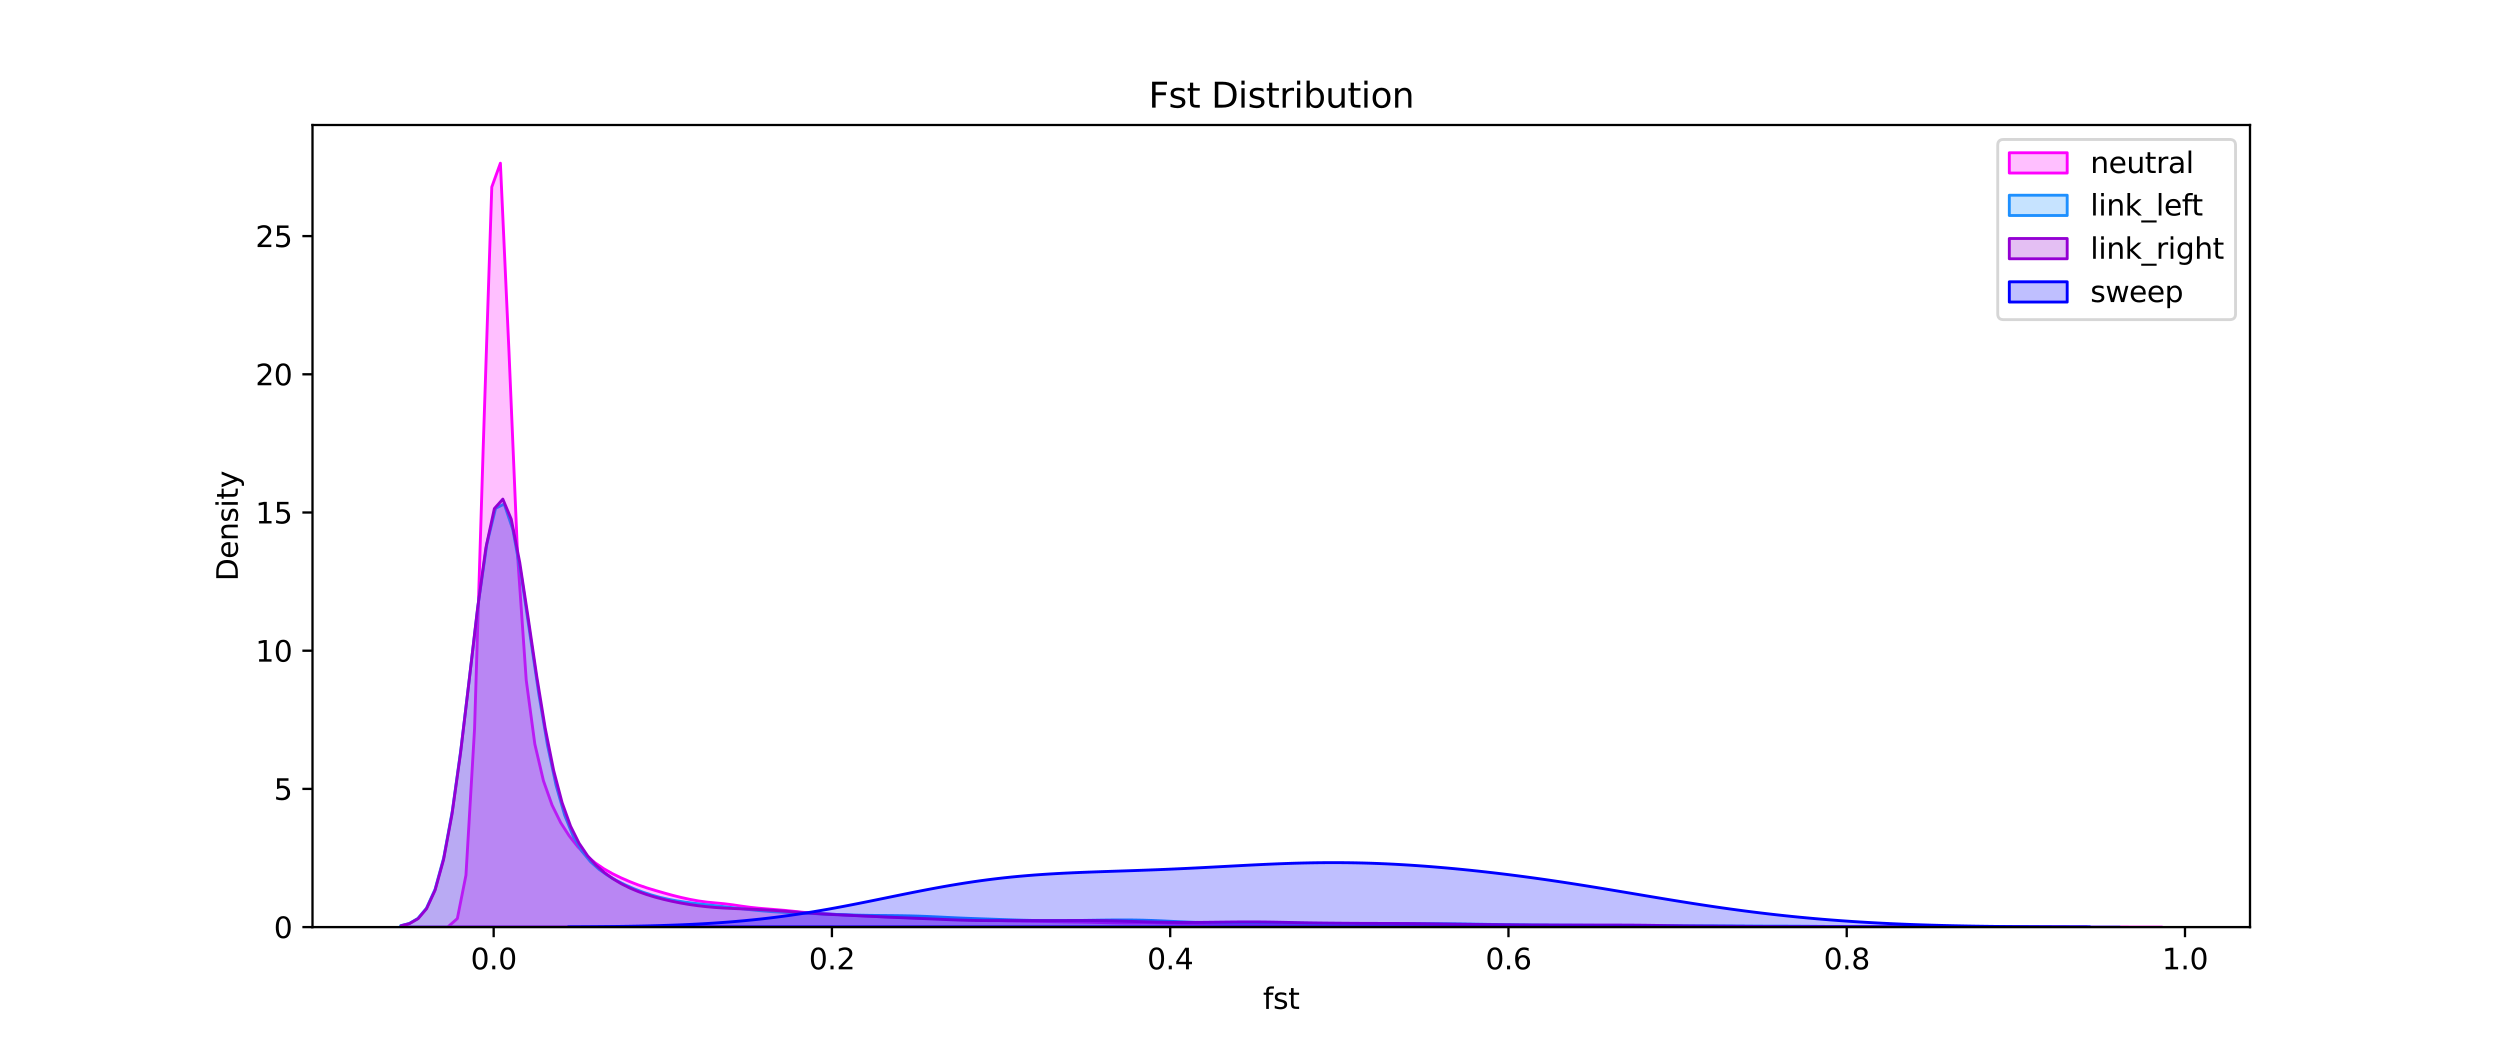 <?xml version="1.0" encoding="utf-8" standalone="no"?>
<!DOCTYPE svg PUBLIC "-//W3C//DTD SVG 1.1//EN"
  "http://www.w3.org/Graphics/SVG/1.1/DTD/svg11.dtd">
<svg xmlns:xlink="http://www.w3.org/1999/xlink" width="864pt" height="360pt" viewBox="0 0 864 360" xmlns="http://www.w3.org/2000/svg" version="1.1">
 <defs>
  <style type="text/css">*{stroke-linejoin: round; stroke-linecap: butt}</style>
 </defs>
 <g id="figure_1">
  <g id="patch_1">
   <path d="M 0 360 
L 864 360 
L 864 0 
L 0 0 
z
" style="fill: #ffffff"/>
  </g>
  <g id="axes_1">
   <g id="patch_2">
    <path d="M 108 320.4 
L 777.6 320.4 
L 777.6 43.2 
L 108 43.2 
z
" style="fill: #ffffff"/>
   </g>
   <g id="PolyCollection_1">
    <defs>
     <path id="ma7f052e41a" d="M 155.083 -39.906 
L 155.083 -39.6 
L 158.058 -39.6 
L 161.033 -39.6 
L 164.008 -39.6 
L 166.984 -39.6 
L 169.959 -39.6 
L 172.934 -39.6 
L 175.91 -39.6 
L 178.885 -39.6 
L 181.86 -39.6 
L 184.835 -39.6 
L 187.811 -39.6 
L 190.786 -39.6 
L 193.761 -39.6 
L 196.737 -39.6 
L 199.712 -39.6 
L 202.687 -39.6 
L 205.662 -39.6 
L 208.638 -39.6 
L 211.613 -39.6 
L 214.588 -39.6 
L 217.564 -39.6 
L 220.539 -39.6 
L 223.514 -39.6 
L 226.489 -39.6 
L 229.465 -39.6 
L 232.44 -39.6 
L 235.415 -39.6 
L 238.39 -39.6 
L 241.366 -39.6 
L 244.341 -39.6 
L 247.316 -39.6 
L 250.292 -39.6 
L 253.267 -39.6 
L 256.242 -39.6 
L 259.217 -39.6 
L 262.193 -39.6 
L 265.168 -39.6 
L 268.143 -39.6 
L 271.119 -39.6 
L 274.094 -39.6 
L 277.069 -39.6 
L 280.044 -39.6 
L 283.02 -39.6 
L 285.995 -39.6 
L 288.97 -39.6 
L 291.946 -39.6 
L 294.921 -39.6 
L 297.896 -39.6 
L 300.871 -39.6 
L 303.847 -39.6 
L 306.822 -39.6 
L 309.797 -39.6 
L 312.773 -39.6 
L 315.748 -39.6 
L 318.723 -39.6 
L 321.698 -39.6 
L 324.674 -39.6 
L 327.649 -39.6 
L 330.624 -39.6 
L 333.599 -39.6 
L 336.575 -39.6 
L 339.55 -39.6 
L 342.525 -39.6 
L 345.501 -39.6 
L 348.476 -39.6 
L 351.451 -39.6 
L 354.426 -39.6 
L 357.402 -39.6 
L 360.377 -39.6 
L 363.352 -39.6 
L 366.328 -39.6 
L 369.303 -39.6 
L 372.278 -39.6 
L 375.253 -39.6 
L 378.229 -39.6 
L 381.204 -39.6 
L 384.179 -39.6 
L 387.155 -39.6 
L 390.13 -39.6 
L 393.105 -39.6 
L 396.08 -39.6 
L 399.056 -39.6 
L 402.031 -39.6 
L 405.006 -39.6 
L 407.982 -39.6 
L 410.957 -39.6 
L 413.932 -39.6 
L 416.907 -39.6 
L 419.883 -39.6 
L 422.858 -39.6 
L 425.833 -39.6 
L 428.809 -39.6 
L 431.784 -39.6 
L 434.759 -39.6 
L 437.734 -39.6 
L 440.71 -39.6 
L 443.685 -39.6 
L 446.66 -39.6 
L 449.635 -39.6 
L 452.611 -39.6 
L 455.586 -39.6 
L 458.561 -39.6 
L 461.537 -39.6 
L 464.512 -39.6 
L 467.487 -39.6 
L 470.462 -39.6 
L 473.438 -39.6 
L 476.413 -39.6 
L 479.388 -39.6 
L 482.364 -39.6 
L 485.339 -39.6 
L 488.314 -39.6 
L 491.289 -39.6 
L 494.265 -39.6 
L 497.24 -39.6 
L 500.215 -39.6 
L 503.191 -39.6 
L 506.166 -39.6 
L 509.141 -39.6 
L 512.116 -39.6 
L 515.092 -39.6 
L 518.067 -39.6 
L 521.042 -39.6 
L 524.018 -39.6 
L 526.993 -39.6 
L 529.968 -39.6 
L 532.943 -39.6 
L 535.919 -39.6 
L 538.894 -39.6 
L 541.869 -39.6 
L 544.844 -39.6 
L 547.82 -39.6 
L 550.795 -39.6 
L 553.77 -39.6 
L 556.746 -39.6 
L 559.721 -39.6 
L 562.696 -39.6 
L 565.671 -39.6 
L 568.647 -39.6 
L 571.622 -39.6 
L 574.597 -39.6 
L 577.573 -39.6 
L 580.548 -39.6 
L 583.523 -39.6 
L 586.498 -39.6 
L 589.474 -39.6 
L 592.449 -39.6 
L 595.424 -39.6 
L 598.4 -39.6 
L 601.375 -39.6 
L 604.35 -39.6 
L 607.325 -39.6 
L 610.301 -39.6 
L 613.276 -39.6 
L 616.251 -39.6 
L 619.227 -39.6 
L 622.202 -39.6 
L 625.177 -39.6 
L 628.152 -39.6 
L 631.128 -39.6 
L 634.103 -39.6 
L 637.078 -39.6 
L 640.053 -39.6 
L 643.029 -39.6 
L 646.004 -39.6 
L 648.979 -39.6 
L 651.955 -39.6 
L 654.93 -39.6 
L 657.905 -39.6 
L 660.88 -39.6 
L 663.856 -39.6 
L 666.831 -39.6 
L 669.806 -39.6 
L 672.782 -39.6 
L 675.757 -39.6 
L 678.732 -39.6 
L 681.707 -39.6 
L 684.683 -39.6 
L 687.658 -39.6 
L 690.633 -39.6 
L 693.609 -39.6 
L 696.584 -39.6 
L 699.559 -39.6 
L 702.534 -39.6 
L 705.51 -39.6 
L 708.485 -39.6 
L 711.46 -39.6 
L 714.436 -39.6 
L 717.411 -39.6 
L 720.386 -39.6 
L 723.361 -39.6 
L 726.337 -39.6 
L 729.312 -39.6 
L 732.287 -39.6 
L 735.263 -39.6 
L 738.238 -39.6 
L 741.213 -39.6 
L 744.188 -39.6 
L 747.164 -39.6 
L 747.164 -39.6 
L 747.164 -39.6 
L 744.188 -39.6 
L 741.213 -39.6 
L 738.238 -39.601 
L 735.263 -39.602 
L 732.287 -39.603 
L 729.312 -39.603 
L 726.337 -39.603 
L 723.361 -39.603 
L 720.386 -39.603 
L 717.411 -39.604 
L 714.436 -39.605 
L 711.46 -39.607 
L 708.485 -39.609 
L 705.51 -39.611 
L 702.534 -39.612 
L 699.559 -39.61 
L 696.584 -39.608 
L 693.609 -39.606 
L 690.633 -39.607 
L 687.658 -39.608 
L 684.683 -39.611 
L 681.707 -39.614 
L 678.732 -39.615 
L 675.757 -39.615 
L 672.782 -39.615 
L 669.806 -39.614 
L 666.831 -39.613 
L 663.856 -39.615 
L 660.88 -39.619 
L 657.905 -39.622 
L 654.93 -39.625 
L 651.955 -39.628 
L 648.979 -39.632 
L 646.004 -39.636 
L 643.029 -39.641 
L 640.053 -39.646 
L 637.078 -39.651 
L 634.103 -39.656 
L 631.128 -39.66 
L 628.152 -39.662 
L 625.177 -39.665 
L 622.202 -39.667 
L 619.227 -39.666 
L 616.251 -39.662 
L 613.276 -39.66 
L 610.301 -39.66 
L 607.325 -39.664 
L 604.35 -39.675 
L 601.375 -39.689 
L 598.4 -39.697 
L 595.424 -39.699 
L 592.449 -39.703 
L 589.474 -39.711 
L 586.498 -39.724 
L 583.523 -39.739 
L 580.548 -39.758 
L 577.573 -39.778 
L 574.597 -39.794 
L 571.622 -39.8 
L 568.647 -39.802 
L 565.671 -39.806 
L 562.696 -39.811 
L 559.721 -39.814 
L 556.746 -39.819 
L 553.77 -39.829 
L 550.795 -39.845 
L 547.82 -39.863 
L 544.844 -39.873 
L 541.869 -39.871 
L 538.894 -39.863 
L 535.919 -39.862 
L 532.943 -39.87 
L 529.968 -39.878 
L 526.993 -39.879 
L 524.018 -39.875 
L 521.042 -39.875 
L 518.067 -39.887 
L 515.092 -39.909 
L 512.116 -39.937 
L 509.141 -39.968 
L 506.166 -39.992 
L 503.191 -40.009 
L 500.215 -40.029 
L 497.24 -40.056 
L 494.265 -40.078 
L 491.289 -40.089 
L 488.314 -40.093 
L 485.339 -40.101 
L 482.364 -40.118 
L 479.388 -40.14 
L 476.413 -40.167 
L 473.438 -40.202 
L 470.462 -40.235 
L 467.487 -40.256 
L 464.512 -40.267 
L 461.537 -40.276 
L 458.561 -40.285 
L 455.586 -40.305 
L 452.611 -40.34 
L 449.635 -40.378 
L 446.66 -40.402 
L 443.685 -40.408 
L 440.71 -40.411 
L 437.734 -40.428 
L 434.759 -40.465 
L 431.784 -40.508 
L 428.809 -40.547 
L 425.833 -40.589 
L 422.858 -40.644 
L 419.883 -40.702 
L 416.907 -40.746 
L 413.932 -40.776 
L 410.957 -40.802 
L 407.982 -40.831 
L 405.006 -40.869 
L 402.031 -40.923 
L 399.056 -40.974 
L 396.08 -40.996 
L 393.105 -40.989 
L 390.13 -40.979 
L 387.155 -41 
L 384.179 -41.06 
L 381.204 -41.145 
L 378.229 -41.232 
L 375.253 -41.303 
L 372.278 -41.349 
L 369.303 -41.379 
L 366.328 -41.422 
L 363.352 -41.482 
L 360.377 -41.547 
L 357.402 -41.602 
L 354.426 -41.639 
L 351.451 -41.675 
L 348.476 -41.741 
L 345.501 -41.843 
L 342.525 -41.962 
L 339.55 -42.08 
L 336.575 -42.196 
L 333.599 -42.321 
L 330.624 -42.437 
L 327.649 -42.518 
L 324.674 -42.568 
L 321.698 -42.616 
L 318.723 -42.688 
L 315.748 -42.784 
L 312.773 -42.893 
L 309.797 -43.003 
L 306.822 -43.108 
L 303.847 -43.217 
L 300.871 -43.343 
L 297.896 -43.488 
L 294.921 -43.646 
L 291.946 -43.811 
L 288.97 -43.977 
L 285.995 -44.127 
L 283.02 -44.271 
L 280.044 -44.468 
L 277.069 -44.755 
L 274.094 -45.08 
L 271.119 -45.376 
L 268.143 -45.631 
L 265.168 -45.868 
L 262.193 -46.118 
L 259.217 -46.431 
L 256.242 -46.838 
L 253.267 -47.283 
L 250.292 -47.661 
L 247.316 -47.941 
L 244.341 -48.225 
L 241.366 -48.634 
L 238.39 -49.181 
L 235.415 -49.831 
L 232.44 -50.574 
L 229.465 -51.395 
L 226.489 -52.253 
L 223.514 -53.153 
L 220.539 -54.173 
L 217.564 -55.342 
L 214.588 -56.636 
L 211.613 -58.086 
L 208.638 -59.775 
L 205.662 -61.798 
L 202.687 -64.276 
L 199.712 -67.341 
L 196.737 -71.082 
L 193.761 -75.708 
L 190.786 -81.763 
L 187.811 -90.17 
L 184.835 -102.841 
L 181.86 -124.991 
L 178.885 -167.86 
L 175.91 -238.322 
L 172.934 -303.6 
L 169.959 -295.362 
L 166.984 -204.95 
L 164.008 -108.138 
L 161.033 -57.531 
L 158.058 -42.55 
L 155.083 -39.906 
z
" style="stroke: #ff00ff"/>
    </defs>
    <g clip-path="url(#p140a072933)">
     <use xlink:href="#ma7f052e41a" x="0" y="360" style="fill: #ff00ff; fill-opacity: 0.25; stroke: #ff00ff"/>
    </g>
   </g>
   <g id="PolyCollection_2">
    <defs>
     <path id="mcd2029bd03" d="M 138.436 -40.068 
L 138.436 -39.6 
L 141.422 -39.6 
L 144.407 -39.6 
L 147.392 -39.6 
L 150.377 -39.6 
L 153.363 -39.6 
L 156.348 -39.6 
L 159.333 -39.6 
L 162.319 -39.6 
L 165.304 -39.6 
L 168.289 -39.6 
L 171.274 -39.6 
L 174.26 -39.6 
L 177.245 -39.6 
L 180.23 -39.6 
L 183.215 -39.6 
L 186.201 -39.6 
L 189.186 -39.6 
L 192.171 -39.6 
L 195.156 -39.6 
L 198.142 -39.6 
L 201.127 -39.6 
L 204.112 -39.6 
L 207.098 -39.6 
L 210.083 -39.6 
L 213.068 -39.6 
L 216.053 -39.6 
L 219.039 -39.6 
L 222.024 -39.6 
L 225.009 -39.6 
L 227.994 -39.6 
L 230.98 -39.6 
L 233.965 -39.6 
L 236.95 -39.6 
L 239.936 -39.6 
L 242.921 -39.6 
L 245.906 -39.6 
L 248.891 -39.6 
L 251.877 -39.6 
L 254.862 -39.6 
L 257.847 -39.6 
L 260.832 -39.6 
L 263.818 -39.6 
L 266.803 -39.6 
L 269.788 -39.6 
L 272.774 -39.6 
L 275.759 -39.6 
L 278.744 -39.6 
L 281.729 -39.6 
L 284.715 -39.6 
L 287.7 -39.6 
L 290.685 -39.6 
L 293.67 -39.6 
L 296.656 -39.6 
L 299.641 -39.6 
L 302.626 -39.6 
L 305.612 -39.6 
L 308.597 -39.6 
L 311.582 -39.6 
L 314.567 -39.6 
L 317.553 -39.6 
L 320.538 -39.6 
L 323.523 -39.6 
L 326.508 -39.6 
L 329.494 -39.6 
L 332.479 -39.6 
L 335.464 -39.6 
L 338.449 -39.6 
L 341.435 -39.6 
L 344.42 -39.6 
L 347.405 -39.6 
L 350.391 -39.6 
L 353.376 -39.6 
L 356.361 -39.6 
L 359.346 -39.6 
L 362.332 -39.6 
L 365.317 -39.6 
L 368.302 -39.6 
L 371.287 -39.6 
L 374.273 -39.6 
L 377.258 -39.6 
L 380.243 -39.6 
L 383.229 -39.6 
L 386.214 -39.6 
L 389.199 -39.6 
L 392.184 -39.6 
L 395.17 -39.6 
L 398.155 -39.6 
L 401.14 -39.6 
L 404.125 -39.6 
L 407.111 -39.6 
L 410.096 -39.6 
L 413.081 -39.6 
L 416.067 -39.6 
L 419.052 -39.6 
L 422.037 -39.6 
L 425.022 -39.6 
L 428.008 -39.6 
L 430.993 -39.6 
L 433.978 -39.6 
L 436.963 -39.6 
L 439.949 -39.6 
L 442.934 -39.6 
L 445.919 -39.6 
L 448.904 -39.6 
L 451.89 -39.6 
L 454.875 -39.6 
L 457.86 -39.6 
L 460.846 -39.6 
L 463.831 -39.6 
L 466.816 -39.6 
L 469.801 -39.6 
L 472.787 -39.6 
L 475.772 -39.6 
L 478.757 -39.6 
L 481.742 -39.6 
L 484.728 -39.6 
L 487.713 -39.6 
L 490.698 -39.6 
L 493.684 -39.6 
L 496.669 -39.6 
L 499.654 -39.6 
L 502.639 -39.6 
L 505.625 -39.6 
L 508.61 -39.6 
L 511.595 -39.6 
L 514.58 -39.6 
L 517.566 -39.6 
L 520.551 -39.6 
L 523.536 -39.6 
L 526.522 -39.6 
L 529.507 -39.6 
L 532.492 -39.6 
L 535.477 -39.6 
L 538.463 -39.6 
L 541.448 -39.6 
L 544.433 -39.6 
L 547.418 -39.6 
L 550.404 -39.6 
L 553.389 -39.6 
L 556.374 -39.6 
L 559.359 -39.6 
L 562.345 -39.6 
L 565.33 -39.6 
L 568.315 -39.6 
L 571.301 -39.6 
L 574.286 -39.6 
L 577.271 -39.6 
L 580.256 -39.6 
L 583.242 -39.6 
L 586.227 -39.6 
L 589.212 -39.6 
L 592.197 -39.6 
L 595.183 -39.6 
L 598.168 -39.6 
L 601.153 -39.6 
L 604.139 -39.6 
L 607.124 -39.6 
L 610.109 -39.6 
L 613.094 -39.6 
L 616.08 -39.6 
L 619.065 -39.6 
L 622.05 -39.6 
L 625.035 -39.6 
L 628.021 -39.6 
L 631.006 -39.6 
L 633.991 -39.6 
L 636.977 -39.6 
L 639.962 -39.6 
L 642.947 -39.6 
L 645.932 -39.6 
L 648.918 -39.6 
L 651.903 -39.6 
L 654.888 -39.6 
L 657.873 -39.6 
L 660.859 -39.6 
L 663.844 -39.6 
L 666.829 -39.6 
L 669.814 -39.6 
L 672.8 -39.6 
L 675.785 -39.6 
L 678.77 -39.6 
L 681.756 -39.6 
L 684.741 -39.6 
L 687.726 -39.6 
L 690.711 -39.6 
L 693.697 -39.6 
L 696.682 -39.6 
L 699.667 -39.6 
L 702.652 -39.6 
L 705.638 -39.6 
L 708.623 -39.6 
L 711.608 -39.6 
L 714.594 -39.6 
L 717.579 -39.6 
L 720.564 -39.6 
L 723.549 -39.6 
L 726.535 -39.6 
L 729.52 -39.6 
L 732.505 -39.6 
L 732.505 -39.6 
L 732.505 -39.6 
L 729.52 -39.6 
L 726.535 -39.601 
L 723.549 -39.601 
L 720.564 -39.603 
L 717.579 -39.605 
L 714.594 -39.608 
L 711.608 -39.612 
L 708.623 -39.617 
L 705.638 -39.624 
L 702.652 -39.632 
L 699.667 -39.639 
L 696.682 -39.646 
L 693.697 -39.651 
L 690.711 -39.652 
L 687.726 -39.651 
L 684.741 -39.646 
L 681.756 -39.641 
L 678.77 -39.636 
L 675.785 -39.634 
L 672.8 -39.635 
L 669.814 -39.641 
L 666.829 -39.65 
L 663.844 -39.662 
L 660.859 -39.674 
L 657.873 -39.686 
L 654.888 -39.696 
L 651.903 -39.707 
L 648.918 -39.717 
L 645.932 -39.729 
L 642.947 -39.742 
L 639.962 -39.759 
L 636.977 -39.779 
L 633.991 -39.802 
L 631.006 -39.828 
L 628.021 -39.856 
L 625.035 -39.881 
L 622.05 -39.903 
L 619.065 -39.92 
L 616.08 -39.931 
L 613.094 -39.938 
L 610.109 -39.945 
L 607.124 -39.954 
L 604.139 -39.965 
L 601.153 -39.98 
L 598.168 -39.997 
L 595.183 -40.011 
L 592.197 -40.022 
L 589.212 -40.028 
L 586.227 -40.032 
L 583.242 -40.036 
L 580.256 -40.041 
L 577.271 -40.049 
L 574.286 -40.06 
L 571.301 -40.072 
L 568.315 -40.086 
L 565.33 -40.1 
L 562.345 -40.114 
L 559.359 -40.129 
L 556.374 -40.145 
L 553.389 -40.162 
L 550.404 -40.181 
L 547.418 -40.199 
L 544.433 -40.217 
L 541.448 -40.233 
L 538.463 -40.249 
L 535.477 -40.266 
L 532.492 -40.286 
L 529.507 -40.312 
L 526.522 -40.344 
L 523.536 -40.384 
L 520.551 -40.429 
L 517.566 -40.48 
L 514.58 -40.533 
L 511.595 -40.586 
L 508.61 -40.635 
L 505.625 -40.68 
L 502.639 -40.716 
L 499.654 -40.743 
L 496.669 -40.76 
L 493.684 -40.768 
L 490.698 -40.768 
L 487.713 -40.762 
L 484.728 -40.753 
L 481.742 -40.742 
L 478.757 -40.732 
L 475.772 -40.725 
L 472.787 -40.722 
L 469.801 -40.725 
L 466.816 -40.736 
L 463.831 -40.753 
L 460.846 -40.776 
L 457.86 -40.804 
L 454.875 -40.837 
L 451.89 -40.874 
L 448.904 -40.915 
L 445.919 -40.957 
L 442.934 -40.995 
L 439.949 -41.023 
L 436.963 -41.04 
L 433.978 -41.045 
L 430.993 -41.044 
L 428.008 -41.041 
L 425.022 -41.045 
L 422.037 -41.061 
L 419.052 -41.095 
L 416.067 -41.151 
L 413.081 -41.234 
L 410.096 -41.344 
L 407.111 -41.476 
L 404.125 -41.619 
L 401.14 -41.76 
L 398.155 -41.883 
L 395.17 -41.977 
L 392.184 -42.038 
L 389.199 -42.065 
L 386.214 -42.063 
L 383.229 -42.039 
L 380.243 -41.998 
L 377.258 -41.95 
L 374.273 -41.902 
L 371.287 -41.86 
L 368.302 -41.832 
L 365.317 -41.82 
L 362.332 -41.828 
L 359.346 -41.856 
L 356.361 -41.906 
L 353.376 -41.977 
L 350.391 -42.066 
L 347.405 -42.167 
L 344.42 -42.273 
L 341.435 -42.378 
L 338.449 -42.482 
L 335.464 -42.589 
L 332.479 -42.706 
L 329.494 -42.838 
L 326.508 -42.983 
L 323.523 -43.13 
L 320.538 -43.268 
L 317.553 -43.383 
L 314.567 -43.47 
L 311.582 -43.529 
L 308.597 -43.568 
L 305.612 -43.596 
L 302.626 -43.624 
L 299.641 -43.663 
L 296.656 -43.721 
L 293.67 -43.801 
L 290.685 -43.901 
L 287.7 -44.017 
L 284.715 -44.139 
L 281.729 -44.259 
L 278.744 -44.373 
L 275.759 -44.485 
L 272.774 -44.606 
L 269.788 -44.752 
L 266.803 -44.937 
L 263.818 -45.169 
L 260.832 -45.45 
L 257.847 -45.77 
L 254.862 -46.113 
L 251.877 -46.463 
L 248.891 -46.807 
L 245.906 -47.139 
L 242.921 -47.467 
L 239.936 -47.811 
L 236.95 -48.196 
L 233.965 -48.652 
L 230.98 -49.211 
L 227.994 -49.897 
L 225.009 -50.732 
L 222.024 -51.726 
L 219.039 -52.881 
L 216.053 -54.198 
L 213.068 -55.691 
L 210.083 -57.416 
L 207.098 -59.497 
L 204.112 -62.165 
L 201.127 -65.789 
L 198.142 -70.915 
L 195.156 -78.262 
L 192.171 -88.626 
L 189.186 -102.628 
L 186.201 -120.265 
L 183.215 -140.415 
L 180.23 -160.544 
L 177.245 -176.969 
L 174.26 -185.807 
L 171.274 -184.338 
L 168.289 -172.162 
L 165.304 -151.5 
L 162.319 -126.422 
L 159.333 -101.395 
L 156.348 -79.887 
L 153.363 -63.632 
L 150.377 -52.707 
L 147.392 -46.131 
L 144.407 -42.572 
L 141.422 -40.835 
L 138.436 -40.068 
z
" style="stroke: #1e90ff"/>
    </defs>
    <g clip-path="url(#p140a072933)">
     <use xlink:href="#mcd2029bd03" x="0" y="360" style="fill: #1e90ff; fill-opacity: 0.25; stroke: #1e90ff"/>
    </g>
   </g>
   <g id="PolyCollection_3">
    <defs>
     <path id="ma3bff8674c" d="M 138.647 -40.069 
L 138.647 -39.6 
L 141.574 -39.6 
L 144.502 -39.6 
L 147.429 -39.6 
L 150.357 -39.6 
L 153.284 -39.6 
L 156.211 -39.6 
L 159.139 -39.6 
L 162.066 -39.6 
L 164.993 -39.6 
L 167.921 -39.6 
L 170.848 -39.6 
L 173.776 -39.6 
L 176.703 -39.6 
L 179.63 -39.6 
L 182.558 -39.6 
L 185.485 -39.6 
L 188.413 -39.6 
L 191.34 -39.6 
L 194.267 -39.6 
L 197.195 -39.6 
L 200.122 -39.6 
L 203.049 -39.6 
L 205.977 -39.6 
L 208.904 -39.6 
L 211.832 -39.6 
L 214.759 -39.6 
L 217.686 -39.6 
L 220.614 -39.6 
L 223.541 -39.6 
L 226.468 -39.6 
L 229.396 -39.6 
L 232.323 -39.6 
L 235.251 -39.6 
L 238.178 -39.6 
L 241.105 -39.6 
L 244.033 -39.6 
L 246.96 -39.6 
L 249.887 -39.6 
L 252.815 -39.6 
L 255.742 -39.6 
L 258.67 -39.6 
L 261.597 -39.6 
L 264.524 -39.6 
L 267.452 -39.6 
L 270.379 -39.6 
L 273.307 -39.6 
L 276.234 -39.6 
L 279.161 -39.6 
L 282.089 -39.6 
L 285.016 -39.6 
L 287.943 -39.6 
L 290.871 -39.6 
L 293.798 -39.6 
L 296.726 -39.6 
L 299.653 -39.6 
L 302.58 -39.6 
L 305.508 -39.6 
L 308.435 -39.6 
L 311.362 -39.6 
L 314.29 -39.6 
L 317.217 -39.6 
L 320.145 -39.6 
L 323.072 -39.6 
L 325.999 -39.6 
L 328.927 -39.6 
L 331.854 -39.6 
L 334.782 -39.6 
L 337.709 -39.6 
L 340.636 -39.6 
L 343.564 -39.6 
L 346.491 -39.6 
L 349.418 -39.6 
L 352.346 -39.6 
L 355.273 -39.6 
L 358.201 -39.6 
L 361.128 -39.6 
L 364.055 -39.6 
L 366.983 -39.6 
L 369.91 -39.6 
L 372.837 -39.6 
L 375.765 -39.6 
L 378.692 -39.6 
L 381.62 -39.6 
L 384.547 -39.6 
L 387.474 -39.6 
L 390.402 -39.6 
L 393.329 -39.6 
L 396.256 -39.6 
L 399.184 -39.6 
L 402.111 -39.6 
L 405.039 -39.6 
L 407.966 -39.6 
L 410.893 -39.6 
L 413.821 -39.6 
L 416.748 -39.6 
L 419.676 -39.6 
L 422.603 -39.6 
L 425.53 -39.6 
L 428.458 -39.6 
L 431.385 -39.6 
L 434.312 -39.6 
L 437.24 -39.6 
L 440.167 -39.6 
L 443.095 -39.6 
L 446.022 -39.6 
L 448.949 -39.6 
L 451.877 -39.6 
L 454.804 -39.6 
L 457.731 -39.6 
L 460.659 -39.6 
L 463.586 -39.6 
L 466.514 -39.6 
L 469.441 -39.6 
L 472.368 -39.6 
L 475.296 -39.6 
L 478.223 -39.6 
L 481.15 -39.6 
L 484.078 -39.6 
L 487.005 -39.6 
L 489.933 -39.6 
L 492.86 -39.6 
L 495.787 -39.6 
L 498.715 -39.6 
L 501.642 -39.6 
L 504.57 -39.6 
L 507.497 -39.6 
L 510.424 -39.6 
L 513.352 -39.6 
L 516.279 -39.6 
L 519.206 -39.6 
L 522.134 -39.6 
L 525.061 -39.6 
L 527.989 -39.6 
L 530.916 -39.6 
L 533.843 -39.6 
L 536.771 -39.6 
L 539.698 -39.6 
L 542.625 -39.6 
L 545.553 -39.6 
L 548.48 -39.6 
L 551.408 -39.6 
L 554.335 -39.6 
L 557.262 -39.6 
L 560.19 -39.6 
L 563.117 -39.6 
L 566.044 -39.6 
L 568.972 -39.6 
L 571.899 -39.6 
L 574.827 -39.6 
L 577.754 -39.6 
L 580.681 -39.6 
L 583.609 -39.6 
L 586.536 -39.6 
L 589.464 -39.6 
L 592.391 -39.6 
L 595.318 -39.6 
L 598.246 -39.6 
L 601.173 -39.6 
L 604.1 -39.6 
L 607.028 -39.6 
L 609.955 -39.6 
L 612.883 -39.6 
L 615.81 -39.6 
L 618.737 -39.6 
L 621.665 -39.6 
L 624.592 -39.6 
L 627.519 -39.6 
L 630.447 -39.6 
L 633.374 -39.6 
L 636.302 -39.6 
L 639.229 -39.6 
L 642.156 -39.6 
L 645.084 -39.6 
L 648.011 -39.6 
L 650.939 -39.6 
L 653.866 -39.6 
L 656.793 -39.6 
L 659.721 -39.6 
L 662.648 -39.6 
L 665.575 -39.6 
L 668.503 -39.6 
L 671.43 -39.6 
L 674.358 -39.6 
L 677.285 -39.6 
L 680.212 -39.6 
L 683.14 -39.6 
L 686.067 -39.6 
L 688.994 -39.6 
L 691.922 -39.6 
L 694.849 -39.6 
L 697.777 -39.6 
L 700.704 -39.6 
L 703.631 -39.6 
L 706.559 -39.6 
L 709.486 -39.6 
L 712.413 -39.6 
L 715.341 -39.6 
L 718.268 -39.6 
L 721.196 -39.6 
L 721.196 -39.6 
L 721.196 -39.6 
L 718.268 -39.601 
L 715.341 -39.601 
L 712.413 -39.603 
L 709.486 -39.605 
L 706.559 -39.609 
L 703.631 -39.614 
L 700.704 -39.621 
L 697.777 -39.629 
L 694.849 -39.636 
L 691.922 -39.643 
L 688.994 -39.648 
L 686.067 -39.651 
L 683.14 -39.654 
L 680.212 -39.656 
L 677.285 -39.658 
L 674.358 -39.661 
L 671.43 -39.664 
L 668.503 -39.667 
L 665.575 -39.67 
L 662.648 -39.672 
L 659.721 -39.674 
L 656.793 -39.676 
L 653.866 -39.68 
L 650.939 -39.685 
L 648.011 -39.692 
L 645.084 -39.702 
L 642.156 -39.715 
L 639.229 -39.729 
L 636.302 -39.743 
L 633.374 -39.755 
L 630.447 -39.764 
L 627.519 -39.77 
L 624.592 -39.773 
L 621.665 -39.774 
L 618.737 -39.775 
L 615.81 -39.78 
L 612.883 -39.789 
L 609.955 -39.804 
L 607.028 -39.823 
L 604.1 -39.845 
L 601.173 -39.868 
L 598.246 -39.889 
L 595.318 -39.907 
L 592.391 -39.924 
L 589.464 -39.941 
L 586.536 -39.963 
L 583.609 -39.992 
L 580.681 -40.029 
L 577.754 -40.076 
L 574.827 -40.128 
L 571.899 -40.18 
L 568.972 -40.225 
L 566.044 -40.26 
L 563.117 -40.282 
L 560.19 -40.295 
L 557.262 -40.3 
L 554.335 -40.302 
L 551.408 -40.304 
L 548.48 -40.306 
L 545.553 -40.308 
L 542.625 -40.31 
L 539.698 -40.311 
L 536.771 -40.313 
L 533.843 -40.318 
L 530.916 -40.326 
L 527.989 -40.34 
L 525.061 -40.36 
L 522.134 -40.386 
L 519.206 -40.414 
L 516.279 -40.444 
L 513.352 -40.474 
L 510.424 -40.505 
L 507.497 -40.538 
L 504.57 -40.574 
L 501.642 -40.615 
L 498.715 -40.661 
L 495.787 -40.708 
L 492.86 -40.753 
L 489.933 -40.793 
L 487.005 -40.823 
L 484.078 -40.844 
L 481.15 -40.857 
L 478.223 -40.864 
L 475.296 -40.871 
L 472.368 -40.88 
L 469.441 -40.894 
L 466.514 -40.914 
L 463.586 -40.938 
L 460.659 -40.966 
L 457.731 -40.998 
L 454.804 -41.035 
L 451.877 -41.078 
L 448.949 -41.13 
L 446.022 -41.19 
L 443.095 -41.254 
L 440.167 -41.314 
L 437.24 -41.361 
L 434.312 -41.389 
L 431.385 -41.396 
L 428.458 -41.384 
L 425.53 -41.357 
L 422.603 -41.322 
L 419.676 -41.284 
L 416.748 -41.247 
L 413.821 -41.216 
L 410.893 -41.197 
L 407.966 -41.195 
L 405.039 -41.214 
L 402.111 -41.257 
L 399.184 -41.32 
L 396.256 -41.401 
L 393.329 -41.493 
L 390.402 -41.588 
L 387.474 -41.679 
L 384.547 -41.758 
L 381.62 -41.819 
L 378.692 -41.858 
L 375.765 -41.875 
L 372.837 -41.875 
L 369.91 -41.865 
L 366.983 -41.852 
L 364.055 -41.841 
L 361.128 -41.837 
L 358.201 -41.839 
L 355.273 -41.843 
L 352.346 -41.846 
L 349.418 -41.845 
L 346.491 -41.84 
L 343.564 -41.838 
L 340.636 -41.847 
L 337.709 -41.877 
L 334.782 -41.932 
L 331.854 -42.016 
L 328.927 -42.122 
L 325.999 -42.244 
L 323.072 -42.372 
L 320.145 -42.497 
L 317.217 -42.618 
L 314.29 -42.737 
L 311.362 -42.856 
L 308.435 -42.981 
L 305.508 -43.113 
L 302.58 -43.25 
L 299.653 -43.387 
L 296.726 -43.521 
L 293.798 -43.653 
L 290.871 -43.787 
L 287.943 -43.929 
L 285.016 -44.088 
L 282.089 -44.27 
L 279.161 -44.476 
L 276.234 -44.702 
L 273.307 -44.936 
L 270.379 -45.165 
L 267.452 -45.373 
L 264.524 -45.551 
L 261.597 -45.696 
L 258.67 -45.816 
L 255.742 -45.926 
L 252.815 -46.046 
L 249.887 -46.197 
L 246.96 -46.397 
L 244.033 -46.66 
L 241.105 -46.997 
L 238.178 -47.414 
L 235.251 -47.912 
L 232.323 -48.494 
L 229.396 -49.164 
L 226.468 -49.933 
L 223.541 -50.822 
L 220.614 -51.862 
L 217.686 -53.09 
L 214.759 -54.551 
L 211.832 -56.297 
L 208.904 -58.403 
L 205.977 -60.991 
L 203.049 -64.27 
L 200.122 -68.586 
L 197.195 -74.464 
L 194.267 -82.602 
L 191.34 -93.744 
L 188.413 -108.393 
L 185.485 -126.361 
L 182.558 -146.316 
L 179.63 -165.583 
L 176.703 -180.521 
L 173.776 -187.504 
L 170.848 -184.221 
L 167.921 -170.673 
L 164.993 -149.307 
L 162.066 -124.176 
L 159.139 -99.54 
L 156.211 -78.597 
L 153.284 -62.867 
L 150.357 -52.32 
L 147.429 -45.968 
L 144.502 -42.518 
L 141.574 -40.824 
L 138.647 -40.069 
z
" style="stroke: #9400d3"/>
    </defs>
    <g clip-path="url(#p140a072933)">
     <use xlink:href="#ma3bff8674c" x="0" y="360" style="fill: #9400d3; fill-opacity: 0.25; stroke: #9400d3"/>
    </g>
   </g>
   <g id="PolyCollection_4">
    <defs>
     <path id="m78b4954b06" d="M 196.409 -39.668 
L 196.409 -39.6 
L 199.052 -39.6 
L 201.694 -39.6 
L 204.337 -39.6 
L 206.979 -39.6 
L 209.622 -39.6 
L 212.264 -39.6 
L 214.907 -39.6 
L 217.549 -39.6 
L 220.192 -39.6 
L 222.834 -39.6 
L 225.477 -39.6 
L 228.119 -39.6 
L 230.762 -39.6 
L 233.404 -39.6 
L 236.047 -39.6 
L 238.69 -39.6 
L 241.332 -39.6 
L 243.975 -39.6 
L 246.617 -39.6 
L 249.26 -39.6 
L 251.902 -39.6 
L 254.545 -39.6 
L 257.187 -39.6 
L 259.83 -39.6 
L 262.472 -39.6 
L 265.115 -39.6 
L 267.757 -39.6 
L 270.4 -39.6 
L 273.042 -39.6 
L 275.685 -39.6 
L 278.327 -39.6 
L 280.97 -39.6 
L 283.612 -39.6 
L 286.255 -39.6 
L 288.897 -39.6 
L 291.54 -39.6 
L 294.182 -39.6 
L 296.825 -39.6 
L 299.467 -39.6 
L 302.11 -39.6 
L 304.752 -39.6 
L 307.395 -39.6 
L 310.037 -39.6 
L 312.68 -39.6 
L 315.322 -39.6 
L 317.965 -39.6 
L 320.608 -39.6 
L 323.25 -39.6 
L 325.893 -39.6 
L 328.535 -39.6 
L 331.178 -39.6 
L 333.82 -39.6 
L 336.463 -39.6 
L 339.105 -39.6 
L 341.748 -39.6 
L 344.39 -39.6 
L 347.033 -39.6 
L 349.675 -39.6 
L 352.318 -39.6 
L 354.96 -39.6 
L 357.603 -39.6 
L 360.245 -39.6 
L 362.888 -39.6 
L 365.53 -39.6 
L 368.173 -39.6 
L 370.815 -39.6 
L 373.458 -39.6 
L 376.1 -39.6 
L 378.743 -39.6 
L 381.385 -39.6 
L 384.028 -39.6 
L 386.67 -39.6 
L 389.313 -39.6 
L 391.955 -39.6 
L 394.598 -39.6 
L 397.24 -39.6 
L 399.883 -39.6 
L 402.526 -39.6 
L 405.168 -39.6 
L 407.811 -39.6 
L 410.453 -39.6 
L 413.096 -39.6 
L 415.738 -39.6 
L 418.381 -39.6 
L 421.023 -39.6 
L 423.666 -39.6 
L 426.308 -39.6 
L 428.951 -39.6 
L 431.593 -39.6 
L 434.236 -39.6 
L 436.878 -39.6 
L 439.521 -39.6 
L 442.163 -39.6 
L 444.806 -39.6 
L 447.448 -39.6 
L 450.091 -39.6 
L 452.733 -39.6 
L 455.376 -39.6 
L 458.018 -39.6 
L 460.661 -39.6 
L 463.303 -39.6 
L 465.946 -39.6 
L 468.588 -39.6 
L 471.231 -39.6 
L 473.873 -39.6 
L 476.516 -39.6 
L 479.158 -39.6 
L 481.801 -39.6 
L 484.444 -39.6 
L 487.086 -39.6 
L 489.729 -39.6 
L 492.371 -39.6 
L 495.014 -39.6 
L 497.656 -39.6 
L 500.299 -39.6 
L 502.941 -39.6 
L 505.584 -39.6 
L 508.226 -39.6 
L 510.869 -39.6 
L 513.511 -39.6 
L 516.154 -39.6 
L 518.796 -39.6 
L 521.439 -39.6 
L 524.081 -39.6 
L 526.724 -39.6 
L 529.366 -39.6 
L 532.009 -39.6 
L 534.651 -39.6 
L 537.294 -39.6 
L 539.936 -39.6 
L 542.579 -39.6 
L 545.221 -39.6 
L 547.864 -39.6 
L 550.506 -39.6 
L 553.149 -39.6 
L 555.791 -39.6 
L 558.434 -39.6 
L 561.076 -39.6 
L 563.719 -39.6 
L 566.362 -39.6 
L 569.004 -39.6 
L 571.647 -39.6 
L 574.289 -39.6 
L 576.932 -39.6 
L 579.574 -39.6 
L 582.217 -39.6 
L 584.859 -39.6 
L 587.502 -39.6 
L 590.144 -39.6 
L 592.787 -39.6 
L 595.429 -39.6 
L 598.072 -39.6 
L 600.714 -39.6 
L 603.357 -39.6 
L 605.999 -39.6 
L 608.642 -39.6 
L 611.284 -39.6 
L 613.927 -39.6 
L 616.569 -39.6 
L 619.212 -39.6 
L 621.854 -39.6 
L 624.497 -39.6 
L 627.139 -39.6 
L 629.782 -39.6 
L 632.424 -39.6 
L 635.067 -39.6 
L 637.709 -39.6 
L 640.352 -39.6 
L 642.994 -39.6 
L 645.637 -39.6 
L 648.28 -39.6 
L 650.922 -39.6 
L 653.565 -39.6 
L 656.207 -39.6 
L 658.85 -39.6 
L 661.492 -39.6 
L 664.135 -39.6 
L 666.777 -39.6 
L 669.42 -39.6 
L 672.062 -39.6 
L 674.705 -39.6 
L 677.347 -39.6 
L 679.99 -39.6 
L 682.632 -39.6 
L 685.275 -39.6 
L 687.917 -39.6 
L 690.56 -39.6 
L 693.202 -39.6 
L 695.845 -39.6 
L 698.487 -39.6 
L 701.13 -39.6 
L 703.772 -39.6 
L 706.415 -39.6 
L 709.057 -39.6 
L 711.7 -39.6 
L 714.342 -39.6 
L 716.985 -39.6 
L 719.627 -39.6 
L 722.27 -39.6 
L 722.27 -39.63 
L 722.27 -39.63 
L 719.627 -39.635 
L 716.985 -39.642 
L 714.342 -39.651 
L 711.7 -39.66 
L 709.057 -39.671 
L 706.415 -39.684 
L 703.772 -39.699 
L 701.13 -39.716 
L 698.487 -39.736 
L 695.845 -39.758 
L 693.202 -39.784 
L 690.56 -39.813 
L 687.917 -39.845 
L 685.275 -39.882 
L 682.632 -39.923 
L 679.99 -39.969 
L 677.347 -40.021 
L 674.705 -40.077 
L 672.062 -40.141 
L 669.42 -40.21 
L 666.777 -40.286 
L 664.135 -40.37 
L 661.492 -40.462 
L 658.85 -40.562 
L 656.207 -40.67 
L 653.565 -40.787 
L 650.922 -40.914 
L 648.28 -41.051 
L 645.637 -41.197 
L 642.994 -41.354 
L 640.352 -41.522 
L 637.709 -41.701 
L 635.067 -41.892 
L 632.424 -42.094 
L 629.782 -42.307 
L 627.139 -42.533 
L 624.497 -42.772 
L 621.854 -43.022 
L 619.212 -43.285 
L 616.569 -43.561 
L 613.927 -43.849 
L 611.284 -44.149 
L 608.642 -44.462 
L 605.999 -44.788 
L 603.357 -45.125 
L 600.714 -45.474 
L 598.072 -45.835 
L 595.429 -46.206 
L 592.787 -46.589 
L 590.144 -46.981 
L 587.502 -47.382 
L 584.859 -47.792 
L 582.217 -48.211 
L 579.574 -48.636 
L 576.932 -49.067 
L 574.289 -49.503 
L 571.647 -49.943 
L 569.004 -50.386 
L 566.362 -50.831 
L 563.719 -51.276 
L 561.076 -51.721 
L 558.434 -52.165 
L 555.791 -52.606 
L 553.149 -53.043 
L 550.506 -53.475 
L 547.864 -53.902 
L 545.221 -54.322 
L 542.579 -54.735 
L 539.936 -55.14 
L 537.294 -55.536 
L 534.651 -55.924 
L 532.009 -56.301 
L 529.366 -56.669 
L 526.724 -57.026 
L 524.081 -57.373 
L 521.439 -57.71 
L 518.796 -58.035 
L 516.154 -58.349 
L 513.511 -58.652 
L 510.869 -58.944 
L 508.226 -59.224 
L 505.584 -59.493 
L 502.941 -59.749 
L 500.299 -59.994 
L 497.656 -60.225 
L 495.014 -60.444 
L 492.371 -60.649 
L 489.729 -60.84 
L 487.086 -61.016 
L 484.444 -61.177 
L 481.801 -61.323 
L 479.158 -61.453 
L 476.516 -61.566 
L 473.873 -61.662 
L 471.231 -61.74 
L 468.588 -61.801 
L 465.946 -61.844 
L 463.303 -61.87 
L 460.661 -61.878 
L 458.018 -61.868 
L 455.376 -61.842 
L 452.733 -61.799 
L 450.091 -61.741 
L 447.448 -61.669 
L 444.806 -61.583 
L 442.163 -61.485 
L 439.521 -61.376 
L 436.878 -61.258 
L 434.236 -61.132 
L 431.593 -60.999 
L 428.951 -60.862 
L 426.308 -60.722 
L 423.666 -60.58 
L 421.023 -60.439 
L 418.381 -60.298 
L 415.738 -60.16 
L 413.096 -60.025 
L 410.453 -59.895 
L 407.811 -59.77 
L 405.168 -59.65 
L 402.526 -59.536 
L 399.883 -59.428 
L 397.24 -59.326 
L 394.598 -59.228 
L 391.955 -59.134 
L 389.313 -59.044 
L 386.67 -58.955 
L 384.028 -58.867 
L 381.385 -58.778 
L 378.743 -58.686 
L 376.1 -58.588 
L 373.458 -58.484 
L 370.815 -58.371 
L 368.173 -58.246 
L 365.53 -58.109 
L 362.888 -57.956 
L 360.245 -57.787 
L 357.603 -57.598 
L 354.96 -57.39 
L 352.318 -57.159 
L 349.675 -56.906 
L 347.033 -56.629 
L 344.39 -56.327 
L 341.748 -56.001 
L 339.105 -55.65 
L 336.463 -55.276 
L 333.82 -54.877 
L 331.178 -54.456 
L 328.535 -54.014 
L 325.893 -53.551 
L 323.25 -53.071 
L 320.608 -52.575 
L 317.965 -52.065 
L 315.322 -51.544 
L 312.68 -51.013 
L 310.037 -50.477 
L 307.395 -49.937 
L 304.752 -49.396 
L 302.11 -48.856 
L 299.467 -48.321 
L 296.825 -47.792 
L 294.182 -47.273 
L 291.54 -46.764 
L 288.897 -46.269 
L 286.255 -45.789 
L 283.612 -45.326 
L 280.97 -44.88 
L 278.327 -44.454 
L 275.685 -44.049 
L 273.042 -43.664 
L 270.4 -43.3 
L 267.757 -42.958 
L 265.115 -42.637 
L 262.472 -42.339 
L 259.83 -42.061 
L 257.187 -41.804 
L 254.545 -41.568 
L 251.902 -41.351 
L 249.26 -41.153 
L 246.617 -40.972 
L 243.975 -40.809 
L 241.332 -40.661 
L 238.69 -40.528 
L 236.047 -40.409 
L 233.404 -40.303 
L 230.762 -40.209 
L 228.119 -40.125 
L 225.477 -40.052 
L 222.834 -39.987 
L 220.192 -39.931 
L 217.549 -39.881 
L 214.907 -39.839 
L 212.264 -39.802 
L 209.622 -39.77 
L 206.979 -39.743 
L 204.337 -39.719 
L 201.694 -39.699 
L 199.052 -39.683 
L 196.409 -39.668 
z
" style="stroke: #0000ff"/>
    </defs>
    <g clip-path="url(#p140a072933)">
     <use xlink:href="#m78b4954b06" x="0" y="360" style="fill: #0000ff; fill-opacity: 0.25; stroke: #0000ff"/>
    </g>
   </g>
   <g id="matplotlib.axis_1">
    <g id="xtick_1">
     <g id="line2d_1">
      <defs>
       <path id="m6d1b1ebd01" d="M 0 0 
L 0 3.5 
" style="stroke: #000000; stroke-width: 0.8"/>
      </defs>
      <g>
       <use xlink:href="#m6d1b1ebd01" x="170.61" y="320.4" style="stroke: #000000; stroke-width: 0.8"/>
      </g>
     </g>
     <g id="text_1">
      <!-- 0.0 -->
      <g transform="translate(162.659 334.998) scale(0.1 -0.1)">
       <defs>
        <path id="DejaVuSans-30" d="M 2034 4250 
Q 1547 4250 1301 3770 
Q 1056 3291 1056 2328 
Q 1056 1369 1301 889 
Q 1547 409 2034 409 
Q 2525 409 2770 889 
Q 3016 1369 3016 2328 
Q 3016 3291 2770 3770 
Q 2525 4250 2034 4250 
z
M 2034 4750 
Q 2819 4750 3233 4129 
Q 3647 3509 3647 2328 
Q 3647 1150 3233 529 
Q 2819 -91 2034 -91 
Q 1250 -91 836 529 
Q 422 1150 422 2328 
Q 422 3509 836 4129 
Q 1250 4750 2034 4750 
z
" transform="scale(0.016)"/>
        <path id="DejaVuSans-2e" d="M 684 794 
L 1344 794 
L 1344 0 
L 684 0 
L 684 794 
z
" transform="scale(0.016)"/>
       </defs>
       <use xlink:href="#DejaVuSans-30"/>
       <use xlink:href="#DejaVuSans-2e" x="63.623"/>
       <use xlink:href="#DejaVuSans-30" x="95.41"/>
      </g>
     </g>
    </g>
    <g id="xtick_2">
     <g id="line2d_2">
      <g>
       <use xlink:href="#m6d1b1ebd01" x="287.515" y="320.4" style="stroke: #000000; stroke-width: 0.8"/>
      </g>
     </g>
     <g id="text_2">
      <!-- 0.2 -->
      <g transform="translate(279.564 334.998) scale(0.1 -0.1)">
       <defs>
        <path id="DejaVuSans-32" d="M 1228 531 
L 3431 531 
L 3431 0 
L 469 0 
L 469 531 
Q 828 903 1448 1529 
Q 2069 2156 2228 2338 
Q 2531 2678 2651 2914 
Q 2772 3150 2772 3378 
Q 2772 3750 2511 3984 
Q 2250 4219 1831 4219 
Q 1534 4219 1204 4116 
Q 875 4013 500 3803 
L 500 4441 
Q 881 4594 1212 4672 
Q 1544 4750 1819 4750 
Q 2544 4750 2975 4387 
Q 3406 4025 3406 3419 
Q 3406 3131 3298 2873 
Q 3191 2616 2906 2266 
Q 2828 2175 2409 1742 
Q 1991 1309 1228 531 
z
" transform="scale(0.016)"/>
       </defs>
       <use xlink:href="#DejaVuSans-30"/>
       <use xlink:href="#DejaVuSans-2e" x="63.623"/>
       <use xlink:href="#DejaVuSans-32" x="95.41"/>
      </g>
     </g>
    </g>
    <g id="xtick_3">
     <g id="line2d_3">
      <g>
       <use xlink:href="#m6d1b1ebd01" x="404.42" y="320.4" style="stroke: #000000; stroke-width: 0.8"/>
      </g>
     </g>
     <g id="text_3">
      <!-- 0.4 -->
      <g transform="translate(396.468 334.998) scale(0.1 -0.1)">
       <defs>
        <path id="DejaVuSans-34" d="M 2419 4116 
L 825 1625 
L 2419 1625 
L 2419 4116 
z
M 2253 4666 
L 3047 4666 
L 3047 1625 
L 3713 1625 
L 3713 1100 
L 3047 1100 
L 3047 0 
L 2419 0 
L 2419 1100 
L 313 1100 
L 313 1709 
L 2253 4666 
z
" transform="scale(0.016)"/>
       </defs>
       <use xlink:href="#DejaVuSans-30"/>
       <use xlink:href="#DejaVuSans-2e" x="63.623"/>
       <use xlink:href="#DejaVuSans-34" x="95.41"/>
      </g>
     </g>
    </g>
    <g id="xtick_4">
     <g id="line2d_4">
      <g>
       <use xlink:href="#m6d1b1ebd01" x="521.325" y="320.4" style="stroke: #000000; stroke-width: 0.8"/>
      </g>
     </g>
     <g id="text_4">
      <!-- 0.6 -->
      <g transform="translate(513.373 334.998) scale(0.1 -0.1)">
       <defs>
        <path id="DejaVuSans-36" d="M 2113 2584 
Q 1688 2584 1439 2293 
Q 1191 2003 1191 1497 
Q 1191 994 1439 701 
Q 1688 409 2113 409 
Q 2538 409 2786 701 
Q 3034 994 3034 1497 
Q 3034 2003 2786 2293 
Q 2538 2584 2113 2584 
z
M 3366 4563 
L 3366 3988 
Q 3128 4100 2886 4159 
Q 2644 4219 2406 4219 
Q 1781 4219 1451 3797 
Q 1122 3375 1075 2522 
Q 1259 2794 1537 2939 
Q 1816 3084 2150 3084 
Q 2853 3084 3261 2657 
Q 3669 2231 3669 1497 
Q 3669 778 3244 343 
Q 2819 -91 2113 -91 
Q 1303 -91 875 529 
Q 447 1150 447 2328 
Q 447 3434 972 4092 
Q 1497 4750 2381 4750 
Q 2619 4750 2861 4703 
Q 3103 4656 3366 4563 
z
" transform="scale(0.016)"/>
       </defs>
       <use xlink:href="#DejaVuSans-30"/>
       <use xlink:href="#DejaVuSans-2e" x="63.623"/>
       <use xlink:href="#DejaVuSans-36" x="95.41"/>
      </g>
     </g>
    </g>
    <g id="xtick_5">
     <g id="line2d_5">
      <g>
       <use xlink:href="#m6d1b1ebd01" x="638.229" y="320.4" style="stroke: #000000; stroke-width: 0.8"/>
      </g>
     </g>
     <g id="text_5">
      <!-- 0.8 -->
      <g transform="translate(630.278 334.998) scale(0.1 -0.1)">
       <defs>
        <path id="DejaVuSans-38" d="M 2034 2216 
Q 1584 2216 1326 1975 
Q 1069 1734 1069 1313 
Q 1069 891 1326 650 
Q 1584 409 2034 409 
Q 2484 409 2743 651 
Q 3003 894 3003 1313 
Q 3003 1734 2745 1975 
Q 2488 2216 2034 2216 
z
M 1403 2484 
Q 997 2584 770 2862 
Q 544 3141 544 3541 
Q 544 4100 942 4425 
Q 1341 4750 2034 4750 
Q 2731 4750 3128 4425 
Q 3525 4100 3525 3541 
Q 3525 3141 3298 2862 
Q 3072 2584 2669 2484 
Q 3125 2378 3379 2068 
Q 3634 1759 3634 1313 
Q 3634 634 3220 271 
Q 2806 -91 2034 -91 
Q 1263 -91 848 271 
Q 434 634 434 1313 
Q 434 1759 690 2068 
Q 947 2378 1403 2484 
z
M 1172 3481 
Q 1172 3119 1398 2916 
Q 1625 2713 2034 2713 
Q 2441 2713 2670 2916 
Q 2900 3119 2900 3481 
Q 2900 3844 2670 4047 
Q 2441 4250 2034 4250 
Q 1625 4250 1398 4047 
Q 1172 3844 1172 3481 
z
" transform="scale(0.016)"/>
       </defs>
       <use xlink:href="#DejaVuSans-30"/>
       <use xlink:href="#DejaVuSans-2e" x="63.623"/>
       <use xlink:href="#DejaVuSans-38" x="95.41"/>
      </g>
     </g>
    </g>
    <g id="xtick_6">
     <g id="line2d_6">
      <g>
       <use xlink:href="#m6d1b1ebd01" x="755.134" y="320.4" style="stroke: #000000; stroke-width: 0.8"/>
      </g>
     </g>
     <g id="text_6">
      <!-- 1.0 -->
      <g transform="translate(747.183 334.998) scale(0.1 -0.1)">
       <defs>
        <path id="DejaVuSans-31" d="M 794 531 
L 1825 531 
L 1825 4091 
L 703 3866 
L 703 4441 
L 1819 4666 
L 2450 4666 
L 2450 531 
L 3481 531 
L 3481 0 
L 794 0 
L 794 531 
z
" transform="scale(0.016)"/>
       </defs>
       <use xlink:href="#DejaVuSans-31"/>
       <use xlink:href="#DejaVuSans-2e" x="63.623"/>
       <use xlink:href="#DejaVuSans-30" x="95.41"/>
      </g>
     </g>
    </g>
    <g id="text_7">
     <!-- fst -->
     <g transform="translate(436.475 348.677) scale(0.1 -0.1)">
      <defs>
       <path id="DejaVuSans-66" d="M 2375 4863 
L 2375 4384 
L 1825 4384 
Q 1516 4384 1395 4259 
Q 1275 4134 1275 3809 
L 1275 3500 
L 2222 3500 
L 2222 3053 
L 1275 3053 
L 1275 0 
L 697 0 
L 697 3053 
L 147 3053 
L 147 3500 
L 697 3500 
L 697 3744 
Q 697 4328 969 4595 
Q 1241 4863 1831 4863 
L 2375 4863 
z
" transform="scale(0.016)"/>
       <path id="DejaVuSans-73" d="M 2834 3397 
L 2834 2853 
Q 2591 2978 2328 3040 
Q 2066 3103 1784 3103 
Q 1356 3103 1142 2972 
Q 928 2841 928 2578 
Q 928 2378 1081 2264 
Q 1234 2150 1697 2047 
L 1894 2003 
Q 2506 1872 2764 1633 
Q 3022 1394 3022 966 
Q 3022 478 2636 193 
Q 2250 -91 1575 -91 
Q 1294 -91 989 -36 
Q 684 19 347 128 
L 347 722 
Q 666 556 975 473 
Q 1284 391 1588 391 
Q 1994 391 2212 530 
Q 2431 669 2431 922 
Q 2431 1156 2273 1281 
Q 2116 1406 1581 1522 
L 1381 1569 
Q 847 1681 609 1914 
Q 372 2147 372 2553 
Q 372 3047 722 3315 
Q 1072 3584 1716 3584 
Q 2034 3584 2315 3537 
Q 2597 3491 2834 3397 
z
" transform="scale(0.016)"/>
       <path id="DejaVuSans-74" d="M 1172 4494 
L 1172 3500 
L 2356 3500 
L 2356 3053 
L 1172 3053 
L 1172 1153 
Q 1172 725 1289 603 
Q 1406 481 1766 481 
L 2356 481 
L 2356 0 
L 1766 0 
Q 1100 0 847 248 
Q 594 497 594 1153 
L 594 3053 
L 172 3053 
L 172 3500 
L 594 3500 
L 594 4494 
L 1172 4494 
z
" transform="scale(0.016)"/>
      </defs>
      <use xlink:href="#DejaVuSans-66"/>
      <use xlink:href="#DejaVuSans-73" x="35.205"/>
      <use xlink:href="#DejaVuSans-74" x="87.305"/>
     </g>
    </g>
   </g>
   <g id="matplotlib.axis_2">
    <g id="ytick_1">
     <g id="line2d_7">
      <defs>
       <path id="m7ad9c3791b" d="M 0 0 
L -3.5 0 
" style="stroke: #000000; stroke-width: 0.8"/>
      </defs>
      <g>
       <use xlink:href="#m7ad9c3791b" x="108" y="320.4" style="stroke: #000000; stroke-width: 0.8"/>
      </g>
     </g>
     <g id="text_8">
      <!-- 0 -->
      <g transform="translate(94.638 324.199) scale(0.1 -0.1)">
       <use xlink:href="#DejaVuSans-30"/>
      </g>
     </g>
    </g>
    <g id="ytick_2">
     <g id="line2d_8">
      <g>
       <use xlink:href="#m7ad9c3791b" x="108" y="272.639" style="stroke: #000000; stroke-width: 0.8"/>
      </g>
     </g>
     <g id="text_9">
      <!-- 5 -->
      <g transform="translate(94.638 276.438) scale(0.1 -0.1)">
       <defs>
        <path id="DejaVuSans-35" d="M 691 4666 
L 3169 4666 
L 3169 4134 
L 1269 4134 
L 1269 2991 
Q 1406 3038 1543 3061 
Q 1681 3084 1819 3084 
Q 2600 3084 3056 2656 
Q 3513 2228 3513 1497 
Q 3513 744 3044 326 
Q 2575 -91 1722 -91 
Q 1428 -91 1123 -41 
Q 819 9 494 109 
L 494 744 
Q 775 591 1075 516 
Q 1375 441 1709 441 
Q 2250 441 2565 725 
Q 2881 1009 2881 1497 
Q 2881 1984 2565 2268 
Q 2250 2553 1709 2553 
Q 1456 2553 1204 2497 
Q 953 2441 691 2322 
L 691 4666 
z
" transform="scale(0.016)"/>
       </defs>
       <use xlink:href="#DejaVuSans-35"/>
      </g>
     </g>
    </g>
    <g id="ytick_3">
     <g id="line2d_9">
      <g>
       <use xlink:href="#m7ad9c3791b" x="108" y="224.877" style="stroke: #000000; stroke-width: 0.8"/>
      </g>
     </g>
     <g id="text_10">
      <!-- 10 -->
      <g transform="translate(88.275 228.676) scale(0.1 -0.1)">
       <use xlink:href="#DejaVuSans-31"/>
       <use xlink:href="#DejaVuSans-30" x="63.623"/>
      </g>
     </g>
    </g>
    <g id="ytick_4">
     <g id="line2d_10">
      <g>
       <use xlink:href="#m7ad9c3791b" x="108" y="177.116" style="stroke: #000000; stroke-width: 0.8"/>
      </g>
     </g>
     <g id="text_11">
      <!-- 15 -->
      <g transform="translate(88.275 180.915) scale(0.1 -0.1)">
       <use xlink:href="#DejaVuSans-31"/>
       <use xlink:href="#DejaVuSans-35" x="63.623"/>
      </g>
     </g>
    </g>
    <g id="ytick_5">
     <g id="line2d_11">
      <g>
       <use xlink:href="#m7ad9c3791b" x="108" y="129.354" style="stroke: #000000; stroke-width: 0.8"/>
      </g>
     </g>
     <g id="text_12">
      <!-- 20 -->
      <g transform="translate(88.275 133.154) scale(0.1 -0.1)">
       <use xlink:href="#DejaVuSans-32"/>
       <use xlink:href="#DejaVuSans-30" x="63.623"/>
      </g>
     </g>
    </g>
    <g id="ytick_6">
     <g id="line2d_12">
      <g>
       <use xlink:href="#m7ad9c3791b" x="108" y="81.593" style="stroke: #000000; stroke-width: 0.8"/>
      </g>
     </g>
     <g id="text_13">
      <!-- 25 -->
      <g transform="translate(88.275 85.392) scale(0.1 -0.1)">
       <use xlink:href="#DejaVuSans-32"/>
       <use xlink:href="#DejaVuSans-35" x="63.623"/>
      </g>
     </g>
    </g>
    <g id="text_14">
     <!-- Density -->
     <g transform="translate(82.195 200.809) rotate(-90) scale(0.1 -0.1)">
      <defs>
       <path id="DejaVuSans-44" d="M 1259 4147 
L 1259 519 
L 2022 519 
Q 2988 519 3436 956 
Q 3884 1394 3884 2338 
Q 3884 3275 3436 3711 
Q 2988 4147 2022 4147 
L 1259 4147 
z
M 628 4666 
L 1925 4666 
Q 3281 4666 3915 4102 
Q 4550 3538 4550 2338 
Q 4550 1131 3912 565 
Q 3275 0 1925 0 
L 628 0 
L 628 4666 
z
" transform="scale(0.016)"/>
       <path id="DejaVuSans-65" d="M 3597 1894 
L 3597 1613 
L 953 1613 
Q 991 1019 1311 708 
Q 1631 397 2203 397 
Q 2534 397 2845 478 
Q 3156 559 3463 722 
L 3463 178 
Q 3153 47 2828 -22 
Q 2503 -91 2169 -91 
Q 1331 -91 842 396 
Q 353 884 353 1716 
Q 353 2575 817 3079 
Q 1281 3584 2069 3584 
Q 2775 3584 3186 3129 
Q 3597 2675 3597 1894 
z
M 3022 2063 
Q 3016 2534 2758 2815 
Q 2500 3097 2075 3097 
Q 1594 3097 1305 2825 
Q 1016 2553 972 2059 
L 3022 2063 
z
" transform="scale(0.016)"/>
       <path id="DejaVuSans-6e" d="M 3513 2113 
L 3513 0 
L 2938 0 
L 2938 2094 
Q 2938 2591 2744 2837 
Q 2550 3084 2163 3084 
Q 1697 3084 1428 2787 
Q 1159 2491 1159 1978 
L 1159 0 
L 581 0 
L 581 3500 
L 1159 3500 
L 1159 2956 
Q 1366 3272 1645 3428 
Q 1925 3584 2291 3584 
Q 2894 3584 3203 3211 
Q 3513 2838 3513 2113 
z
" transform="scale(0.016)"/>
       <path id="DejaVuSans-69" d="M 603 3500 
L 1178 3500 
L 1178 0 
L 603 0 
L 603 3500 
z
M 603 4863 
L 1178 4863 
L 1178 4134 
L 603 4134 
L 603 4863 
z
" transform="scale(0.016)"/>
       <path id="DejaVuSans-79" d="M 2059 -325 
Q 1816 -950 1584 -1140 
Q 1353 -1331 966 -1331 
L 506 -1331 
L 506 -850 
L 844 -850 
Q 1081 -850 1212 -737 
Q 1344 -625 1503 -206 
L 1606 56 
L 191 3500 
L 800 3500 
L 1894 763 
L 2988 3500 
L 3597 3500 
L 2059 -325 
z
" transform="scale(0.016)"/>
      </defs>
      <use xlink:href="#DejaVuSans-44"/>
      <use xlink:href="#DejaVuSans-65" x="77.002"/>
      <use xlink:href="#DejaVuSans-6e" x="138.525"/>
      <use xlink:href="#DejaVuSans-73" x="201.904"/>
      <use xlink:href="#DejaVuSans-69" x="254.004"/>
      <use xlink:href="#DejaVuSans-74" x="281.787"/>
      <use xlink:href="#DejaVuSans-79" x="320.996"/>
     </g>
    </g>
   </g>
   <g id="patch_3">
    <path d="M 108 320.4 
L 108 43.2 
" style="fill: none; stroke: #000000; stroke-width: 0.8; stroke-linejoin: miter; stroke-linecap: square"/>
   </g>
   <g id="patch_4">
    <path d="M 777.6 320.4 
L 777.6 43.2 
" style="fill: none; stroke: #000000; stroke-width: 0.8; stroke-linejoin: miter; stroke-linecap: square"/>
   </g>
   <g id="patch_5">
    <path d="M 108 320.4 
L 777.6 320.4 
" style="fill: none; stroke: #000000; stroke-width: 0.8; stroke-linejoin: miter; stroke-linecap: square"/>
   </g>
   <g id="patch_6">
    <path d="M 108 43.2 
L 777.6 43.2 
" style="fill: none; stroke: #000000; stroke-width: 0.8; stroke-linejoin: miter; stroke-linecap: square"/>
   </g>
   <g id="text_15">
    <!-- Fst Distribution -->
    <g transform="translate(396.962 37.2) scale(0.12 -0.12)">
     <defs>
      <path id="DejaVuSans-46" d="M 628 4666 
L 3309 4666 
L 3309 4134 
L 1259 4134 
L 1259 2759 
L 3109 2759 
L 3109 2228 
L 1259 2228 
L 1259 0 
L 628 0 
L 628 4666 
z
" transform="scale(0.016)"/>
      <path id="DejaVuSans-20" transform="scale(0.016)"/>
      <path id="DejaVuSans-72" d="M 2631 2963 
Q 2534 3019 2420 3045 
Q 2306 3072 2169 3072 
Q 1681 3072 1420 2755 
Q 1159 2438 1159 1844 
L 1159 0 
L 581 0 
L 581 3500 
L 1159 3500 
L 1159 2956 
Q 1341 3275 1631 3429 
Q 1922 3584 2338 3584 
Q 2397 3584 2469 3576 
Q 2541 3569 2628 3553 
L 2631 2963 
z
" transform="scale(0.016)"/>
      <path id="DejaVuSans-62" d="M 3116 1747 
Q 3116 2381 2855 2742 
Q 2594 3103 2138 3103 
Q 1681 3103 1420 2742 
Q 1159 2381 1159 1747 
Q 1159 1113 1420 752 
Q 1681 391 2138 391 
Q 2594 391 2855 752 
Q 3116 1113 3116 1747 
z
M 1159 2969 
Q 1341 3281 1617 3432 
Q 1894 3584 2278 3584 
Q 2916 3584 3314 3078 
Q 3713 2572 3713 1747 
Q 3713 922 3314 415 
Q 2916 -91 2278 -91 
Q 1894 -91 1617 61 
Q 1341 213 1159 525 
L 1159 0 
L 581 0 
L 581 4863 
L 1159 4863 
L 1159 2969 
z
" transform="scale(0.016)"/>
      <path id="DejaVuSans-75" d="M 544 1381 
L 544 3500 
L 1119 3500 
L 1119 1403 
Q 1119 906 1312 657 
Q 1506 409 1894 409 
Q 2359 409 2629 706 
Q 2900 1003 2900 1516 
L 2900 3500 
L 3475 3500 
L 3475 0 
L 2900 0 
L 2900 538 
Q 2691 219 2414 64 
Q 2138 -91 1772 -91 
Q 1169 -91 856 284 
Q 544 659 544 1381 
z
M 1991 3584 
L 1991 3584 
z
" transform="scale(0.016)"/>
      <path id="DejaVuSans-6f" d="M 1959 3097 
Q 1497 3097 1228 2736 
Q 959 2375 959 1747 
Q 959 1119 1226 758 
Q 1494 397 1959 397 
Q 2419 397 2687 759 
Q 2956 1122 2956 1747 
Q 2956 2369 2687 2733 
Q 2419 3097 1959 3097 
z
M 1959 3584 
Q 2709 3584 3137 3096 
Q 3566 2609 3566 1747 
Q 3566 888 3137 398 
Q 2709 -91 1959 -91 
Q 1206 -91 779 398 
Q 353 888 353 1747 
Q 353 2609 779 3096 
Q 1206 3584 1959 3584 
z
" transform="scale(0.016)"/>
     </defs>
     <use xlink:href="#DejaVuSans-46"/>
     <use xlink:href="#DejaVuSans-73" x="57.52"/>
     <use xlink:href="#DejaVuSans-74" x="109.619"/>
     <use xlink:href="#DejaVuSans-20" x="148.828"/>
     <use xlink:href="#DejaVuSans-44" x="180.615"/>
     <use xlink:href="#DejaVuSans-69" x="257.617"/>
     <use xlink:href="#DejaVuSans-73" x="285.4"/>
     <use xlink:href="#DejaVuSans-74" x="337.5"/>
     <use xlink:href="#DejaVuSans-72" x="376.709"/>
     <use xlink:href="#DejaVuSans-69" x="417.822"/>
     <use xlink:href="#DejaVuSans-62" x="445.605"/>
     <use xlink:href="#DejaVuSans-75" x="509.082"/>
     <use xlink:href="#DejaVuSans-74" x="572.461"/>
     <use xlink:href="#DejaVuSans-69" x="611.67"/>
     <use xlink:href="#DejaVuSans-6f" x="639.453"/>
     <use xlink:href="#DejaVuSans-6e" x="700.635"/>
    </g>
   </g>
   <g id="legend_1">
    <g id="patch_7">
     <path d="M 692.42 110.469 
L 770.6 110.469 
Q 772.6 110.469 772.6 108.469 
L 772.6 50.2 
Q 772.6 48.2 770.6 48.2 
L 692.42 48.2 
Q 690.42 48.2 690.42 50.2 
L 690.42 108.469 
Q 690.42 110.469 692.42 110.469 
z
" style="fill: #ffffff; opacity: 0.8; stroke: #cccccc; stroke-linejoin: miter"/>
    </g>
    <g id="patch_8">
     <path d="M 694.42 59.798 
L 714.42 59.798 
L 714.42 52.798 
L 694.42 52.798 
z
" style="fill: #ff00ff; fill-opacity: 0.25; stroke: #ff00ff; stroke-linejoin: miter"/>
    </g>
    <g id="text_16">
     <!-- neutral -->
     <g transform="translate(722.42 59.798) scale(0.1 -0.1)">
      <defs>
       <path id="DejaVuSans-61" d="M 2194 1759 
Q 1497 1759 1228 1600 
Q 959 1441 959 1056 
Q 959 750 1161 570 
Q 1363 391 1709 391 
Q 2188 391 2477 730 
Q 2766 1069 2766 1631 
L 2766 1759 
L 2194 1759 
z
M 3341 1997 
L 3341 0 
L 2766 0 
L 2766 531 
Q 2569 213 2275 61 
Q 1981 -91 1556 -91 
Q 1019 -91 701 211 
Q 384 513 384 1019 
Q 384 1609 779 1909 
Q 1175 2209 1959 2209 
L 2766 2209 
L 2766 2266 
Q 2766 2663 2505 2880 
Q 2244 3097 1772 3097 
Q 1472 3097 1187 3025 
Q 903 2953 641 2809 
L 641 3341 
Q 956 3463 1253 3523 
Q 1550 3584 1831 3584 
Q 2591 3584 2966 3190 
Q 3341 2797 3341 1997 
z
" transform="scale(0.016)"/>
       <path id="DejaVuSans-6c" d="M 603 4863 
L 1178 4863 
L 1178 0 
L 603 0 
L 603 4863 
z
" transform="scale(0.016)"/>
      </defs>
      <use xlink:href="#DejaVuSans-6e"/>
      <use xlink:href="#DejaVuSans-65" x="63.379"/>
      <use xlink:href="#DejaVuSans-75" x="124.902"/>
      <use xlink:href="#DejaVuSans-74" x="188.281"/>
      <use xlink:href="#DejaVuSans-72" x="227.49"/>
      <use xlink:href="#DejaVuSans-61" x="268.604"/>
      <use xlink:href="#DejaVuSans-6c" x="329.883"/>
     </g>
    </g>
    <g id="patch_9">
     <path d="M 694.42 74.477 
L 714.42 74.477 
L 714.42 67.477 
L 694.42 67.477 
z
" style="fill: #1e90ff; fill-opacity: 0.25; stroke: #1e90ff; stroke-linejoin: miter"/>
    </g>
    <g id="text_17">
     <!-- link_left -->
     <g transform="translate(722.42 74.477) scale(0.1 -0.1)">
      <defs>
       <path id="DejaVuSans-6b" d="M 581 4863 
L 1159 4863 
L 1159 1991 
L 2875 3500 
L 3609 3500 
L 1753 1863 
L 3688 0 
L 2938 0 
L 1159 1709 
L 1159 0 
L 581 0 
L 581 4863 
z
" transform="scale(0.016)"/>
       <path id="DejaVuSans-5f" d="M 3263 -1063 
L 3263 -1509 
L -63 -1509 
L -63 -1063 
L 3263 -1063 
z
" transform="scale(0.016)"/>
      </defs>
      <use xlink:href="#DejaVuSans-6c"/>
      <use xlink:href="#DejaVuSans-69" x="27.783"/>
      <use xlink:href="#DejaVuSans-6e" x="55.566"/>
      <use xlink:href="#DejaVuSans-6b" x="118.945"/>
      <use xlink:href="#DejaVuSans-5f" x="176.855"/>
      <use xlink:href="#DejaVuSans-6c" x="226.855"/>
      <use xlink:href="#DejaVuSans-65" x="254.639"/>
      <use xlink:href="#DejaVuSans-66" x="316.162"/>
      <use xlink:href="#DejaVuSans-74" x="349.617"/>
     </g>
    </g>
    <g id="patch_10">
     <path d="M 694.42 89.433 
L 714.42 89.433 
L 714.42 82.433 
L 694.42 82.433 
z
" style="fill: #9400d3; fill-opacity: 0.25; stroke: #9400d3; stroke-linejoin: miter"/>
    </g>
    <g id="text_18">
     <!-- link_right -->
     <g transform="translate(722.42 89.433) scale(0.1 -0.1)">
      <defs>
       <path id="DejaVuSans-67" d="M 2906 1791 
Q 2906 2416 2648 2759 
Q 2391 3103 1925 3103 
Q 1463 3103 1205 2759 
Q 947 2416 947 1791 
Q 947 1169 1205 825 
Q 1463 481 1925 481 
Q 2391 481 2648 825 
Q 2906 1169 2906 1791 
z
M 3481 434 
Q 3481 -459 3084 -895 
Q 2688 -1331 1869 -1331 
Q 1566 -1331 1297 -1286 
Q 1028 -1241 775 -1147 
L 775 -588 
Q 1028 -725 1275 -790 
Q 1522 -856 1778 -856 
Q 2344 -856 2625 -561 
Q 2906 -266 2906 331 
L 2906 616 
Q 2728 306 2450 153 
Q 2172 0 1784 0 
Q 1141 0 747 490 
Q 353 981 353 1791 
Q 353 2603 747 3093 
Q 1141 3584 1784 3584 
Q 2172 3584 2450 3431 
Q 2728 3278 2906 2969 
L 2906 3500 
L 3481 3500 
L 3481 434 
z
" transform="scale(0.016)"/>
       <path id="DejaVuSans-68" d="M 3513 2113 
L 3513 0 
L 2938 0 
L 2938 2094 
Q 2938 2591 2744 2837 
Q 2550 3084 2163 3084 
Q 1697 3084 1428 2787 
Q 1159 2491 1159 1978 
L 1159 0 
L 581 0 
L 581 4863 
L 1159 4863 
L 1159 2956 
Q 1366 3272 1645 3428 
Q 1925 3584 2291 3584 
Q 2894 3584 3203 3211 
Q 3513 2838 3513 2113 
z
" transform="scale(0.016)"/>
      </defs>
      <use xlink:href="#DejaVuSans-6c"/>
      <use xlink:href="#DejaVuSans-69" x="27.783"/>
      <use xlink:href="#DejaVuSans-6e" x="55.566"/>
      <use xlink:href="#DejaVuSans-6b" x="118.945"/>
      <use xlink:href="#DejaVuSans-5f" x="176.855"/>
      <use xlink:href="#DejaVuSans-72" x="226.855"/>
      <use xlink:href="#DejaVuSans-69" x="267.969"/>
      <use xlink:href="#DejaVuSans-67" x="295.752"/>
      <use xlink:href="#DejaVuSans-68" x="359.229"/>
      <use xlink:href="#DejaVuSans-74" x="422.607"/>
     </g>
    </g>
    <g id="patch_11">
     <path d="M 694.42 104.389 
L 714.42 104.389 
L 714.42 97.389 
L 694.42 97.389 
z
" style="fill: #0000ff; fill-opacity: 0.25; stroke: #0000ff; stroke-linejoin: miter"/>
    </g>
    <g id="text_19">
     <!-- sweep -->
     <g transform="translate(722.42 104.389) scale(0.1 -0.1)">
      <defs>
       <path id="DejaVuSans-77" d="M 269 3500 
L 844 3500 
L 1563 769 
L 2278 3500 
L 2956 3500 
L 3675 769 
L 4391 3500 
L 4966 3500 
L 4050 0 
L 3372 0 
L 2619 2869 
L 1863 0 
L 1184 0 
L 269 3500 
z
" transform="scale(0.016)"/>
       <path id="DejaVuSans-70" d="M 1159 525 
L 1159 -1331 
L 581 -1331 
L 581 3500 
L 1159 3500 
L 1159 2969 
Q 1341 3281 1617 3432 
Q 1894 3584 2278 3584 
Q 2916 3584 3314 3078 
Q 3713 2572 3713 1747 
Q 3713 922 3314 415 
Q 2916 -91 2278 -91 
Q 1894 -91 1617 61 
Q 1341 213 1159 525 
z
M 3116 1747 
Q 3116 2381 2855 2742 
Q 2594 3103 2138 3103 
Q 1681 3103 1420 2742 
Q 1159 2381 1159 1747 
Q 1159 1113 1420 752 
Q 1681 391 2138 391 
Q 2594 391 2855 752 
Q 3116 1113 3116 1747 
z
" transform="scale(0.016)"/>
      </defs>
      <use xlink:href="#DejaVuSans-73"/>
      <use xlink:href="#DejaVuSans-77" x="52.1"/>
      <use xlink:href="#DejaVuSans-65" x="133.887"/>
      <use xlink:href="#DejaVuSans-65" x="195.41"/>
      <use xlink:href="#DejaVuSans-70" x="256.934"/>
     </g>
    </g>
   </g>
  </g>
 </g>
 <defs>
  <clipPath id="p140a072933">
   <rect x="108" y="43.2" width="669.6" height="277.2"/>
  </clipPath>
 </defs>
</svg>
